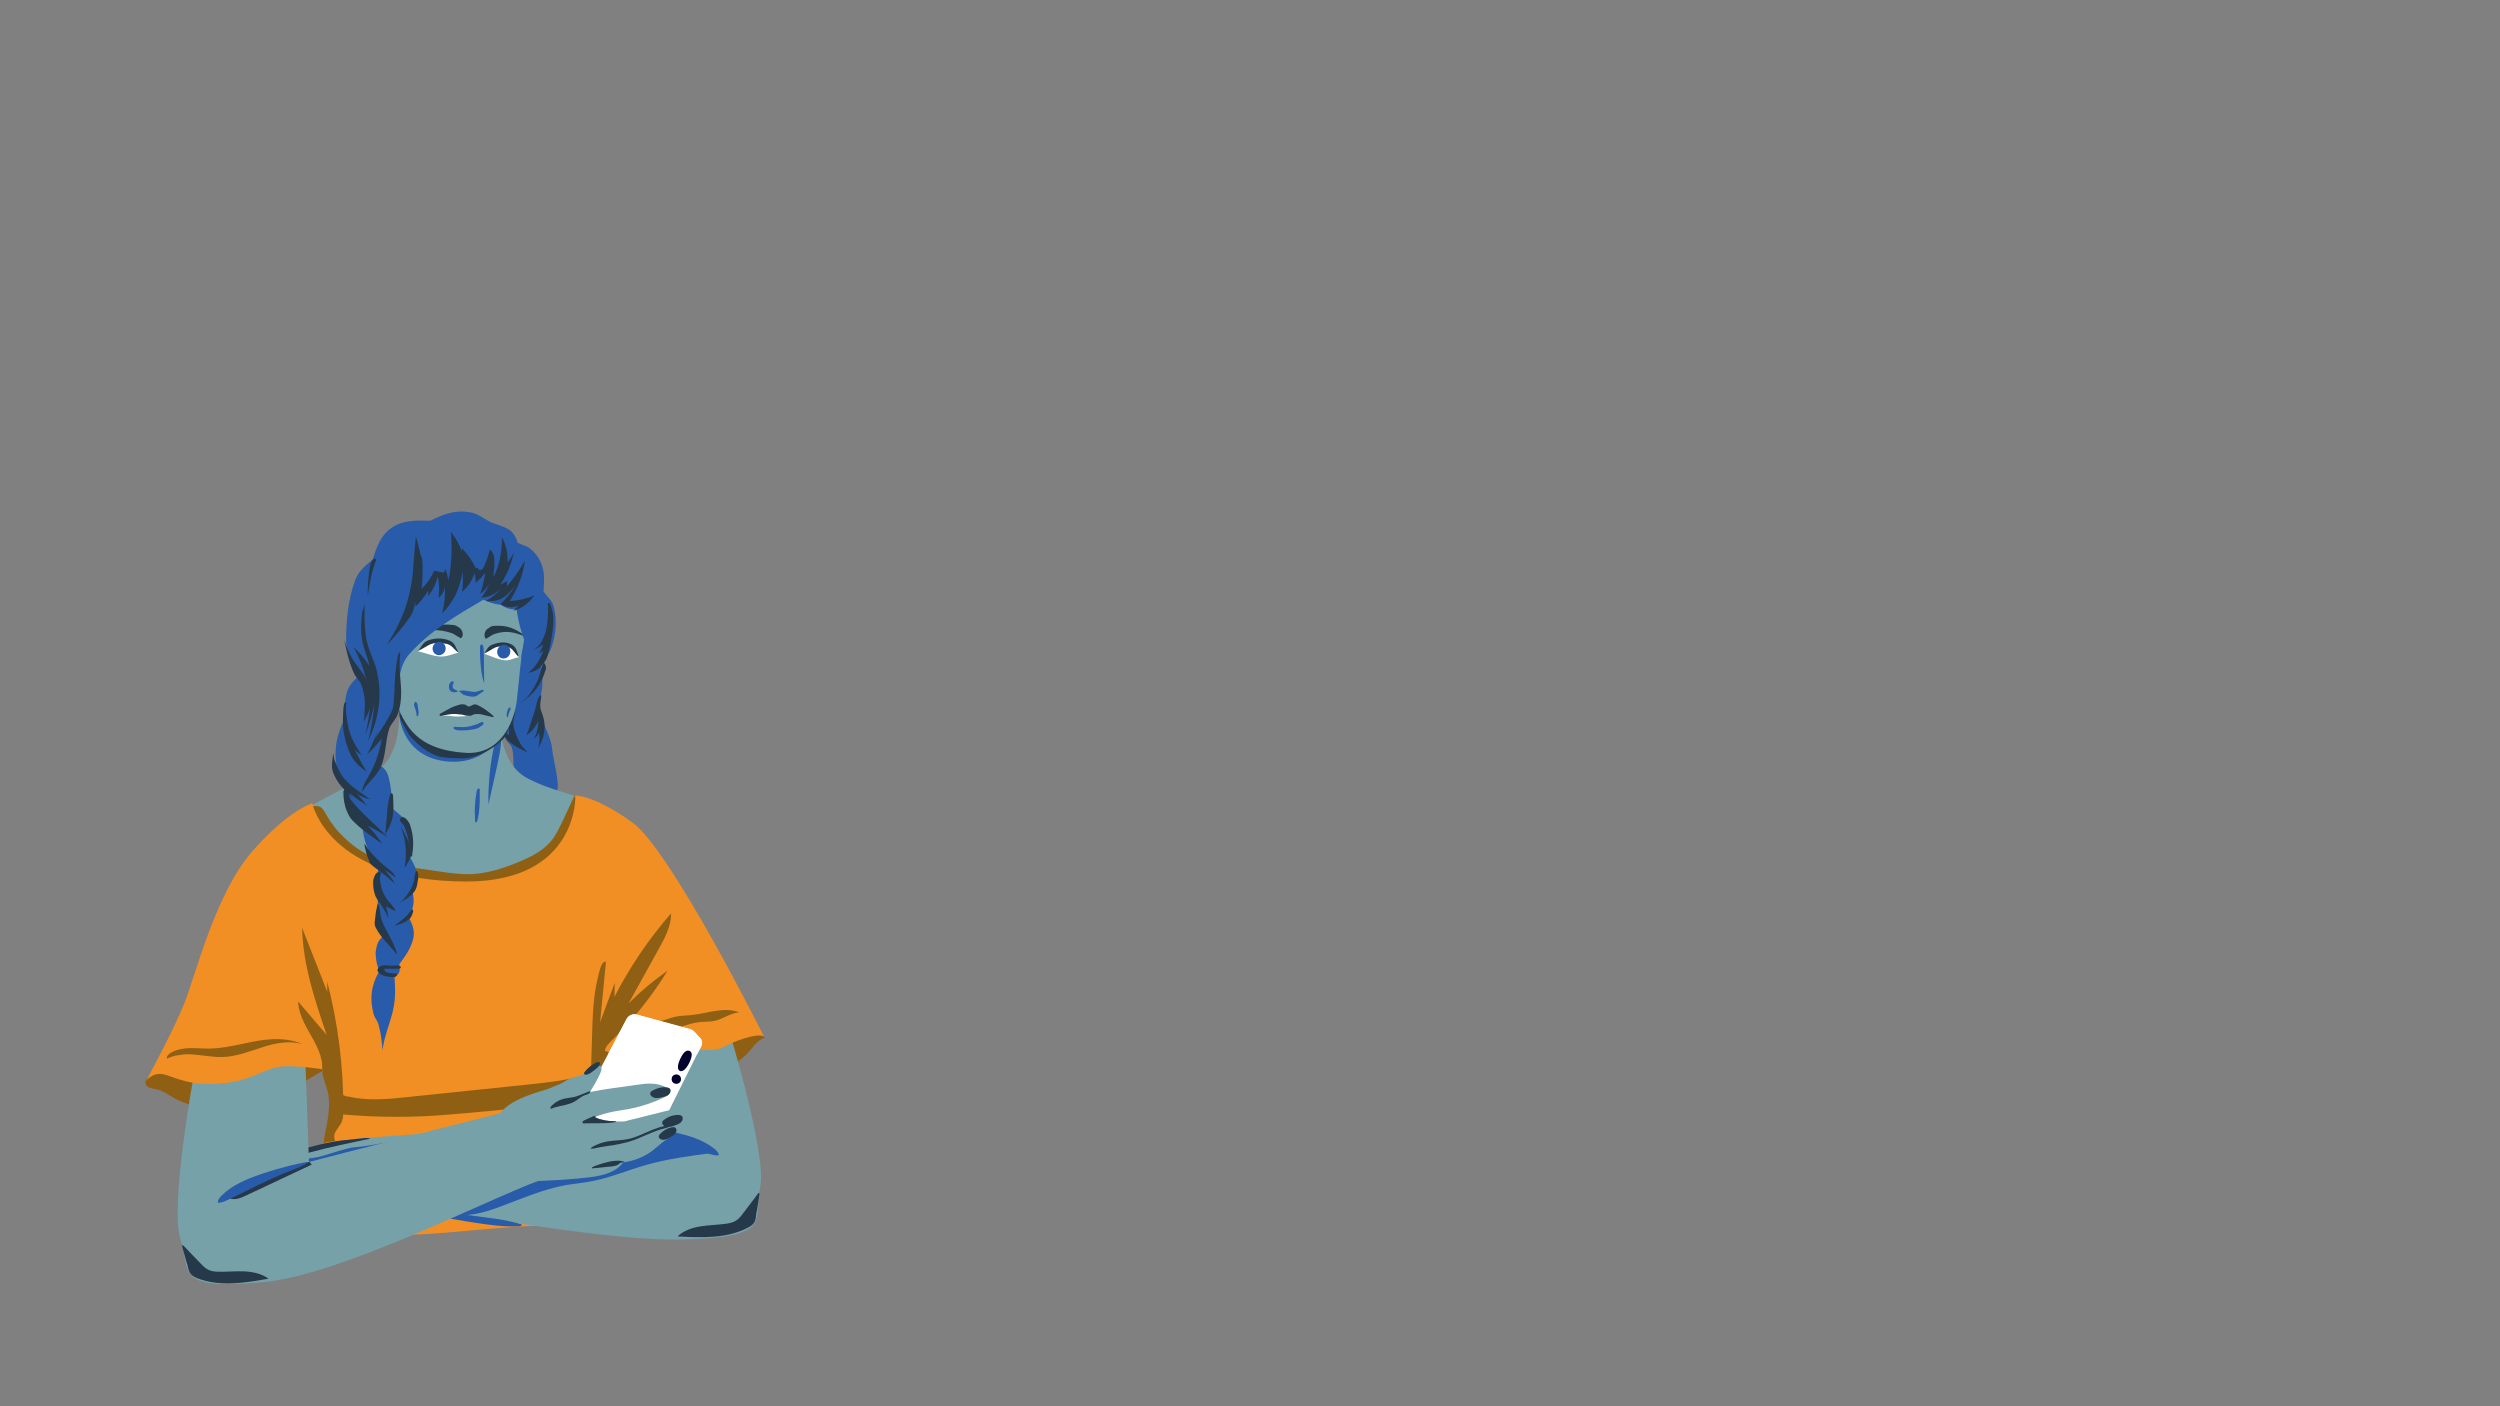 <ns0:svg xmlns:ns0="http://www.w3.org/2000/svg" version="1.1" id="Layer_4" x="0px" y="0px" viewBox="0 0 2562 1441" style="enable-background:new 0 0 2562 1441;" xml:space="preserve" width="2562.0" height="1441.0">
<ns0:rect x="0" y="0" width="2562" height="1441" fill="#808080" stroke="none"/>
<ns0:style type="text/css">
	.st0{fill:#8F6014;}
	.st1{fill:#285BAA;}
	.st2{fill:#76A1A9;}
	.st3{fill:#F18F24;}
	.st4{fill:#26394B;}
	.st5{fill:#FFFFFF;}
	.st6{fill:#00022E;}
</ns0:style>
<ns0:g>
	<ns0:path class="st0" d="M182.4,1127.4c14,7,30.4,7.7,45.9,5.5s30.5-6.8,45.8-10c6.5-1.4,13.1-2.5,19.4-4.8c6.1-2.2,11.6-5.5,17.2-8.9   c6.8-4.1,13.7-8.1,20.5-12.2c1.4-0.9,2.9-1.8,3.3-3.4c0.3-1.4-0.2-2.7-1-3.9c-5-9.4-14.7-15.7-24.9-18.7c-10.2-3-21-3.1-31.7-2.7   c-12.3,0.5-24.4,1.9-36.5,3.9c-12.2,2-24.2,4.9-36.1,8.4c-11.8,3.5-23.5,7.8-34.8,12.8c-5.1,2.2-11,4.3-15.4,7.9   c-2.7,2.2-6.4,6.4-4.6,10.2c2.2,4.4,9.9,4.1,14,5.7c5.3,2,10,5.2,14.9,8.1C179.9,1126.1,181.1,1126.8,182.4,1127.4z" />
	<ns0:path class="st0" d="M784.1,1063.2c-3,1.1-5.8,2.8-8.1,4.9c-3.2,2.9-5.7,6.6-8.5,9.8c-9.2,10.6-22.5,16.7-36.2,19.7   c-13.7,3-27.7,3-41.7,3c-9.6,0-19.2,0-28.9,0c-9.1,0-18.3,0-27-2.7c-8.6-2.7-16.9-8.3-20.4-16.6c-0.3-0.7-0.6-1.6-0.4-2.5   c0.3-1.4,1.7-2.2,2.9-2.9c35.5-18.9,75.1-35.4,114.9-29c9.5,1.5,18.7,4.4,27.9,7.1c4.6,1.4,9.3,2.8,13.9,4.3c2,0.6,4.5,1.1,6.3,2.1   C780.3,1061.3,782.2,1062.2,784.1,1063.2z" />
	<ns0:path class="st1" d="M521.4,761.7c1,1.1,2,2.1,2.7,3.4c0.6,1.3,0.9,2.8,1.2,4.2c1.7,7.8-0.6,20.8,4.5,27c2,2.5,4.9,3.8,7.9,5   c6.7,2.6,29.8,14.7,33.2,8.3c3-5.5-4.6-35-5-41.3c-1.1-15.4-12.5-28.8-12.8-44.2c-0.2-6.7,1.8-13.2,2.5-19.9   c0.9-9.3-0.6-18.5-2.2-27.6c-1.1-6.3-2.5-13.2-7.3-17.4c-3.3-2.9-10.7-19.8-14.9-19.9c-13.4-0.4-23,24.4-28.9,36.5   c-5.9,12.1-5.7,26.3-2,39.3c1.9,6.8,5,13.7,10,18.8c1,1,2.1,1.8,2.8,3c0.5,1.2,0.4,2.6,0.4,3.7c0.1,3.6,0.9,7.1,2.1,10.6   C516.6,755.1,518.7,758.6,521.4,761.7z" />
	<ns0:path class="st2" d="M408.8,730.9c0,0,3.7,46.2-27,61.6s-73.6,39-73.6,39l24.1,66.6l82.5,44.6h150.9l48.4-120.2   c0,0-52.8-12.9-74.8-25.6c-28.9-16.5-26.8-59.7-26.8-59.7L408.8,730.9z" />
	<ns0:path class="st0" d="M397.3,884.2c9.2,2.6,18.7,3.9,28.2,5.3c9.5,1.4,18.9,2.7,28.4,4.1c8.3,1.2,16.7,2.3,25.2,2.3   c18.5,0,36.5-5.9,53.6-13c11.7-4.9,23.5-10.9,31.7-20.6c5.2-6.2,8.7-13.7,12.2-21c4.1-8.7,8.1-17.4,12.2-26.1   c5.7,9.4,2.8,21.5-1.7,31.6c-12.8,29.2-37.8,53-67.7,64.3c-27,10.2-56.8,10.6-85.7,9c-13.2-0.7-26.7-1.8-39.2-6.1   c-9.9-3.4-19.1-8.9-27.8-14.7c-9.5-6.4-18.8-13.7-24-23.8c-3-5.8-4.5-12.2-7.8-17.7c-5.2-8.6-15.9-15.3-17.6-25.7   c-1.2-7.1,9.4-7.8,12.9-3.6c3.2,3.7,5.2,8.6,8,12.7c2.7,3.9,5.5,7.7,8.7,11.2c6.3,7,13.5,13.2,21.4,18.5   c7.9,5.2,16.5,9.4,25.5,12.3C394.9,883.5,396.1,883.9,397.3,884.2z" />
	<ns0:path class="st1" d="M456,780.1c37.1,4.7,54.4-19.8,58.9-32c-3-3.9-9.1-3.1-14-2c-6.1,1.4-12.2,2.3-18.2,2.9   c-6.2,0.5-12.4,0.7-18.7,0.4c-6.2-0.3-12.4-1.1-18.5-2.2c-6.1-1.3-25.6-21.7-31.3-23.9c-5.8-2.2-5.5,7.1-5.4,7.6   C409.1,732,410.8,774.3,456,780.1z" />
	<ns0:path class="st3" d="M330.2,1095.5c0,0,8.7,21.8,8,40.8c-0.7,19-25.2,109.2-22.2,120.2c2.9,11,70.1,8.7,106.4,8.7   s134.2-14.6,178.1-8c44,6.6,63.6,2.2,67.3,0.7c3.6-1.5-53-120-53-140.2s4.1-41.3,4.1-41.3L330.2,1095.5z" />
	<ns0:g>
		<ns0:path class="st2" d="M745.4,1050.3c0,0,40.6,131.4,33.7,166.1c-6.9,34.7,13.7,51.5-79.5,53.8s-279.6-38.7-301.3-33.8    c-21.5,4.9-32.1,19.5-93.7,22.2c0,0-59,18.9-62.1,9.7c-2.6-7.7,5.4-9.4,5.4-9.4s-37.8,9-41.3,1.4c-3.8-8.3,5.2-11.5,5.2-11.5    s-13.8,4.6-15.7-1.2c-2.9-8.7,15.4-15.3,15.4-15.3s1.2-13,24.9-25.2c23.7-12.3,28.1-15.5,28.1-15.5s-5.3-11.1,2-12.1    c3-0.3,12.2,3.7,26.6,2.7c0,0,46.7-14.8,93.8-17c0,0,176.4-13.9,252.1-11.7c0,0-7.1-84.9-9.6-115L745.4,1050.3z" />
		<ns0:path class="st4" d="M714.8,1173.3c3.9,1.4,8.4,3.4,9.7,7.4c-5.2,3.1-11.9,1.3-17.7-0.7c-23.5-7.8-46.9-15.7-70.3-23.5    c-0.3-0.1,1.6-2.6,1.8-2.8c0.9-0.5,1.5-0.2,2.3-0.1c2.8,0.5,5.4,1,8.2,1.5c5.4,1.1,10.8,2.2,16.2,3.4c10.8,2.6,21.4,5.4,32.1,8.7    C703.1,1169.2,709,1171.1,714.8,1173.3z" />
		<ns0:path class="st4" d="M439.4,1243c-14.4-2.6-40-4.6-45-3.4c-5.1,1.3-9.7,3.7-14.4,6c-15.3,7.4-31.6,12.3-48.3,14.7    c-10.3,1.5-21.1,1.9-30.9-1.8c13.8-2.7,27.4-5.4,41.2-8.1c9-1.8,18.1-3.6,26.2-7.7c5.8-2.9,11-6.9,17-9.4    c10.2-4.2,48.6,4.1,59.6,4.9L439.4,1243z" />
		<ns0:path class="st4" d="M286.9,1244.6c1.2-0.6,2.5-1.3,3.3-2.2c1-1,1.4-2.5,1-3.7c-3.1,0-5.7,2-8.1,3.8c-5.4,3.8-11.6,6.7-18.1,8.4    c-3.5,1-7.1,1.6-10.5,2.9c-1.6,0.6-3.2,1.4-4.6,2.5c-0.5,0.3-1.7,1.2-1.9,1.7c-0.2,0.5,0.5,0.5,1,0.4c1.9-0.1,3.9-0.9,5.9-1.4    c2.1-0.5,4.3-1.2,6.3-1.8c4.2-1.3,8.3-2.8,12.4-4.4c4.1-1.6,8.1-3.4,12.1-5.3C285.9,1245.1,286.4,1244.9,286.9,1244.6z" />
		<ns0:path class="st4" d="M212.5,1248.6c2.7-3.4,7.3-4.8,11.4-6.1c16.9-5.1,33.5-11.1,49.7-18c3.1-1.3,6.2-2.7,9.5-3.6    c1.2-0.3,2.3-0.5,3.5,0c0.7,0.3,1.5,1,0.7,1.7c-0.5,0.5-1.4,0.7-2,1.1c-0.7,0.3-1.5,0.6-2.2,1c-1.5,0.6-3,1.3-4.5,1.9    c-3,1.2-6,2.3-9.1,3.4c-6.1,2.1-12.3,3.9-18.5,5.8c-6.2,1.8-12.4,3.5-18.6,5.4c-6.1,1.9-12.2,4.1-18.1,6.6    C214.1,1248,212.8,1248.3,212.5,1248.6z" />
		<ns0:path class="st4" d="M281,1200.9c-0.5,0.9-1.4,1.4-2.2,1.9c-3.9,2.6-7.9,5-12.1,7c-5.1,2.5-10.7,4.3-16,6.1    c-13,4.5-25.8,9.9-38.2,16c0.4-2.2,2.6-3.6,4.5-4.8c18.7-10.8,40-16.2,58.7-27c1.3-0.7,2.9-2.1,4.4-2.1S281.5,1199.9,281,1200.9z" />
		<ns0:path class="st4" d="M272.9,1187.9c2.8-1,5.5-2,8.4-2.6c4.1-0.7,8.4-0.7,11.7-3.1c-6.9,0.6-13.7,2.2-20.5,3.8    c-1.6,0.4-3.2,0.7-4.6,1.7c-0.9,0.5-1.7,1.4-2.3,2.2c-0.6,1,0.6,0.9,1.2,0.5C268.8,1189.4,270.9,1188.6,272.9,1187.9z" />
		<ns0:path class="st4" d="M314.5,1182c-4.7,1.3-9.3,2.7-14.1,3.1c-2.7,0.2-6-0.2-7.1-2.7c1-1.2,2.5-1.6,3.9-1.9    c9.4-2.3,18.9-4.7,28.3-7c4.9-1.2,9.8-2.5,14.7-3.3c6.6-1.2,13.3-1.8,20.1-2.5c3-0.3,5.9-0.5,8.9-0.9c2.5-0.2,5.2-0.9,7.8-0.5    c0.3,0,1.8,0.1,1.9,0.5c0.1,0.4-1.9,0.6-2.2,0.7c-2.9,0.5-5.8,1.2-8.6,1.8c-5.8,1.2-11.5,2.5-17.3,3.7c-5.8,1.3-11.4,2.6-17.2,3.9    c-5.7,1.4-11.4,2.9-17.1,4.4C315.9,1181.6,315.1,1181.9,314.5,1182z" />
		<ns0:path class="st1" d="M459.1,1248c-7.1-1.1-14.5-2.1-20.9-5.4c-0.7-0.4-1.4-0.7-1.7-1.5c-0.4-1.1,0.3-2.5,1.4-3    c1.2-0.5,2.5-0.4,3.5-0.2c7.9,0.9,15.6,3,23.3,4.7c4.7,1,9.4,1.8,14.1,2.5c4.7,0.6,9.5,1.3,14.3,1.9s9.6,1.2,14.4,1.9    c4.8,0.7,9.5,1.5,14.2,2.6c2.3,0.4,4.6,1.1,7,1.6c1.2,0.3,2.2,0.6,3.4,1c0.5,0.2,2.5,0.3,2.5,1.1c0.1,0.6-1,1.2-1.4,1.4    c-1,0.3-2.3,0.2-3.4,0.2c-2.5,0-4.9,0.1-7.5,0c-5-0.1-9.9-0.4-14.9-1c-5-0.5-9.9-1.2-14.9-1.9c-5-0.7-9.9-1.6-14.9-2.3    c-4.9-0.9-9.9-1.7-14.8-2.5C461.6,1248.3,460.3,1248.2,459.1,1248z" />
		<ns0:path class="st1" d="M688.7,1159.9c15.4,3.2,31,7.5,43.3,17.3c2.2,1.7,4.5,3.9,4.7,6.7c-3.3,0.6-6.8-0.4-10-1.5    c-21.8-7.4-43.2-15.9-65.5-21.7c-4.4-1.2-8.7-2.1-13.1-3.6c-2.1-0.7-4.3-1.5-6.3-2.5c-0.5-0.2-1.1-0.5-1.6-0.7    c-0.3-0.2-0.9-0.3-0.4-0.6c0.3-0.2,1.1-0.1,1.5,0c0.6,0,1.2,0.1,1.8,0.1c4.9,0.3,9.8,0.7,14.7,1.4c4.9,0.5,9.7,1.3,14.6,2.1    c4.8,0.9,9.7,1.7,14.5,2.7C687.5,1159.6,688.1,1159.8,688.7,1159.9z" />
		<ns0:path class="st4" d="M207.2,1259.3c-1.7-0.6-3.5-2.1-3.6-4.1c-0.2-2.3,2.2-3.8,3.9-5c4.3-2.6,9.5-3.5,14.5-3.4    c0.7,0.1,1.4,0.1,2,0.4c1.3,0.5,1.9,1.9,1.9,3.2s-0.5,2.5-1.3,3.5c-2,2.7-5.4,3.8-8.6,4.6C213.3,1259.4,209.9,1260.3,207.2,1259.3    z" />
		<ns0:path class="st4" d="M241.9,1266.5c-1.4-0.5-2.9-1.7-3-3.3c-0.1-1.9,1.8-3.2,3.3-4.1c3.5-2.1,7.8-2.9,11.9-2.8    c0.5,0.1,1.2,0,1.7,0.3c1,0.4,1.6,1.6,1.6,2.6c0,1.1-0.4,2-1.1,2.9c-1.6,2.1-4.5,3.1-7.1,3.8    C247,1266.5,244.3,1267.4,241.9,1266.5z" />
		<ns0:path class="st4" d="M262.7,1180.9c-1.1-0.9-1.8-2-1.3-3c0.7-1.1,3.1-1.1,4.8-1c4.2,0.2,8.5,1.4,12.3,3.1c0.5,0.2,1.1,0.4,1.4,0.9    c0.7,0.6,0.7,1.5,0.3,2c-0.4,0.5-1.4,1-2.3,1.2c-2.5,0.5-5.5,0-8.2-0.6C267.3,1182.8,264.5,1182.1,262.7,1180.9z" />
		<ns0:path class="st4" d="M197,1246.2c-1.7-0.5-3.6-1.9-3.8-3.7c-0.3-2.3,2-4.1,3.6-5.2c4.2-2.9,9.3-4.2,14.3-4.3c0.7,0,1.4,0,2.1,0.2    c1.3,0.5,2,1.8,2.1,3c0.1,1.3-0.4,2.6-1.1,3.6c-1.8,2.8-5.2,4.2-8.3,5.1C203.1,1246,199.9,1247.1,197,1246.2z" />
		<ns0:path class="st4" d="M204.6,1235.7c-1.5-0.3-3.3-1.3-3.6-2.9c-0.5-1.9,1.3-3.6,2.6-4.8c3.2-2.9,7.5-4.5,11.8-5.1    c0.6,0,1.2-0.1,1.8,0c1.2,0.3,1.9,1.3,2.1,2.3c0.2,1.1-0.1,2.1-0.5,3.2c-1.3,2.6-4.1,4.1-6.6,5.2    C209.7,1234.8,207.1,1236.1,204.6,1235.7z" />
	</ns0:g>
	<ns0:path class="st1" d="M461,1243.6c17.3,4.6,35.5-1,52.4-7.3c21.9-8.2,43.5-17.7,66.6-21.8c8.1-1.4,16.4-2.1,24.5-3.6   c19.5-3.5,38-11.4,57.1-16.9c22.7-6.5,46.3-9.6,69.9-12.6c-10.7-8.4-25.7-7.8-38.3-12.9c-4.4-1.8-8.4-4.3-12.9-5.9   c-14.8-5.2-30.9,0.7-46.4,3.7c-14.6,2.9-29.5,3.1-44.1,6c-20.1,4.1-38.7,13.1-57.1,22.2c-13.4,6.6-27.5,13.8-35.2,26.6   c-3.5,5.8-5.9,12.8-11.6,16.1c-3.1,1.8-6.8,2.1-10.5,2.3c-4.2,0.3-8.4,0.4-12.6,0.3c-1.3,0-4.2-0.6-4.7,1   C457.5,1242.3,459.9,1243.4,461,1243.6z" />
	<ns0:path class="st4" d="M539.4,753.4c5.5-3.4,9.9-8.7,12.2-14.9c0.2,6.5-1.4,13-4.5,18.7c2.3-1.6,4.3-3.9,5.1-6.6   c1.2,5.4,0.9,11.1-1.1,16.3c7.1-9.8,9-23.4,4.8-34.8c-0.6-1.8-1.5-3.6-1.9-5.7c-0.9-4.2,0.2-8.3,0.6-12.4c0.4-3.8-2.5,0.2-3,1.6   c-1.6,3.7-2.1,8-3.3,11.8c-1.2,4.2-2.6,8.2-3.9,12.3C543,744.3,541.3,748.9,539.4,753.4z" />
	<ns0:path class="st1" d="M500.6,824.3c2.8-12.2,5.4-24.3,8.2-36.5c1.8-8.2,3.7-16.5,4.5-25c0.2-2.1,0.3-4.3,0.3-6.4   c0-1.3,0.3-3.2-0.2-4.5c-0.7-1.5-1.9,0.4-2.5,1.2c-3.3,5.1-4.5,11.2-5.7,17c-1.6,8.3-2.9,16.9-3.6,25.3c-0.7,8.5-1.2,17.1-1.1,25.6   C500.6,822.3,500.6,823.4,500.6,824.3z" />
	<ns0:path class="st1" d="M630.5,1181.9c-11.9-1.6,29.7-30.9,17.6-31c-64.2-0.7-170.9,12.3-236,17.7c-14.2,1.2-32.7,6-48,7   c-10.7,0.7-32.2,9.8-42.8,10.9c-16.9,1.6-31.3,12.5-44.7,22.9c3.1-0.2,6.1-0.4,9.2-0.7c120.8-9.4,244.6-18.6,365.8-17.6   c3,0,6,0,8.9-0.6c0.9-0.2,2.1-0.5,1.9-1.7c-0.2-1.2-2-1.1-3-1.2c-6.2-1.2-12.4-2.7-18.6-3.9C637.4,1183.1,634,1182.5,630.5,1181.9z   " />
	<ns0:path class="st1" d="M487.1,842.7c1.1,0.5,1.9-0.9,2.2-2c2.3-9.3,2.5-19,2.3-28.5c0-1.1,0.6-4.6-1.1-4.2c-1.7,0.4-2,2.8-2.2,4.1   c-0.9,4.8-1.4,9.6-1.6,14.5c-0.1,2.8-0.2,5.4-0.1,8.2c0,1.3,0.1,2.7,0.2,3.9C486.9,839.2,486.8,842.5,487.1,842.7z" />
	<ns0:g>
		<ns0:path class="st2" d="M511.9,1141.1c-108.8,27.6-144.1,36.3-195.3,49.7c0,0-2.9-85.2-4.1-115.3l-113.7,25.4    c0,0-25,135.3-13.9,168.9c11,33.6-7.6,52.7,85.2,44.1c92.7-8.7,278.9-111.2,300.8-108.8C571,1205,572.2,1140.5,511.9,1141.1z" />
		<ns0:path class="st4" d="M192.6,1298.9c0.6,2.2,1.3,4.6,2.7,6.5c1.7,2.2,4.5,3.5,7.1,4.6c22.9,8.9,48.5,4.7,72.8,0.4    c-7-5.2-15.9-7-24.6-7.5c-8.7-0.4-17.4,0.5-26.1,0.4c-3.6-0.1-7.3-0.3-10.6-1.8c-3.3-1.5-5.9-4.2-8.3-6.7    c-4.7-4.9-9.4-9.8-14.1-14.6c-1.2-1.2-2.2-2.7-3.6-3.7c-1.8-1.4-1.2,1.1-0.9,2.1c0.9,3.2,1.8,6.5,2.7,9.7c0.5,1.8,1,3.6,1.5,5.4    C191.6,1295.2,192.6,1297.3,192.6,1298.9z" />
		<ns0:path class="st4" d="M243.5,1219.5c-3.7,1.9-7.9,4.4-8.7,8.4c5.5,2.5,12.1-0.2,17.5-2.8c22.4-10.6,44.7-21.1,67.1-31.6    c0.3-0.1-1.8-2.3-2.1-2.5c-0.9-0.4-1.5-0.1-2.3,0.2c-2.7,0.9-5.3,1.6-7.9,2.5c-5.2,1.7-10.5,3.5-15.7,5.3    c-10.5,3.7-20.7,7.9-30.8,12.4C254.7,1214,249.1,1216.7,243.5,1219.5z" />
		<ns0:path class="st1" d="M268,1203.1c-14.8,5-29.9,11.1-41,22.2c-2,2-3.9,4.5-3.8,7.3c3.4,0.2,6.7-1.3,9.8-2.7    c20.7-9.9,41.1-20.9,62.4-29.2c4.2-1.6,8.4-3.2,12.6-5.1c2-1,4.1-2,6-3.2c0.5-0.3,1-0.6,1.5-1c0.3-0.2,0.9-0.4,0.3-0.6    c-0.4-0.2-1.1,0.1-1.5,0.1c-0.6,0.1-1.2,0.2-1.8,0.3c-4.8,0.9-9.7,1.9-14.5,3.1c-4.8,1.2-9.5,2.5-14.3,3.8    c-4.7,1.4-9.4,2.9-14.1,4.4C269.1,1202.7,268.5,1202.9,268,1203.1z" />
	</ns0:g>
	<ns0:path class="st3" d="M320,823.2c0,0-24.2,6.8-61.4,49.2c-37.2,42.4-57.8,125.1-68.8,153.6s-40.2,81.9-40.2,81.9s6.6-9.5,18.2-6.9   c11.7,2.6,27.5,13.7,65.8,8.5c26.3-3.5,39.5-15.7,56.2-16.6c16.7-1,40.2,2.8,40.2,2.8s8.7,21.8,8,40.8   c-0.7,19,276.4,1.6,276.4-18.6c0-20.2,4.1-41.3,4.1-41.3s39.8,13,60.3,4.3c20.5-8.7,50.5-1.4,62.2-7.7   c11.7-6.3,32.9-14.3,41.7-11.4c0,0-95-190.3-134.5-218.8s-58.5-27.7-58.5-27.7s3.3,88.1-112,88.1C336,903.1,320,823.2,320,823.2z" />
	<ns0:path class="st0" d="M619.2,1081.1c0.3-2.7,0.7-5.4,1.9-7.9c1.3-2.3,3.2-4.3,5.1-6.2c22.3-21.5,41.8-45.9,58-72.3   c-14.3,10-27.6,21.2-40,33.5c10.2-18.5,20.5-36.9,30.7-55.4c6.4-11.5,13-23.7,12.9-36.9c-22.7,26-42.2,54.8-58.1,85.6   c0.1-4.8,0.2-9.5,0.3-14.3c-5,13.4-10,26.9-15,40.3c2-20.7,3.9-41.4,6-62.1c-3.3,0.2-4.9,3.9-5.9,7.1c-2.5,8.9-4.4,17.8-5.7,26.9   c-1.8,13.3-2.2,26.8-2.6,40.1c-0.5,17-1,33.9-1.5,50.9c-0.1,4.7-4.6,10.3-4.3,15c4.3-1.4,12.4-5.3,13.3-9.8   c1.5-6.9,1.9-14.2,2.9-21.1C618,1090.1,618.5,1085.6,619.2,1081.1z" />
	<ns0:path class="st0" d="M305.5,1026.3c9.8,11.4,19.5,22.9,29.3,34.3c-12.2-35.7-24.4-72.1-25.2-109.8c8.6,21.9,17.2,43.7,25.8,65.6   c0-3.5-0.1-7-0.1-10.6c11.2,43.4,16.9,88.2,16.5,133c0,3.4-0.1,6.9-1.3,10.2c-1.6,4.3-5,7.5-7,11.5c-2.1,4.4-0.1,8.9-0.1,8.9   s-6.9,0.7-11.6,2.1c0-10.3,6.8-26,5.1-46.3c-0.6-8.2-4.2-15.3-6-23.1c-1.3-5.1-0.2-10.3-1.3-15.5c-2.8-13.9-11.8-25.8-17.9-38.4   C308.5,1041.6,305.8,1034.2,305.5,1026.3z" />
	<ns0:path class="st0" d="M357.3,1123.8c19.8,4.6,40.6,2.6,60.9,0.4c40.1-4.2,80.3-8.3,120.4-12.5c23.8-2.5,47.8-5,70.3-12.9   c1.1,9.3,1.4,20.3-6.2,25.8c-3.4,2.5-7.7,3.2-11.9,3.8c-37.4,5.5-75.2,8.9-112.9,12.3c-11.1,1-22.3,1.9-33.4,2.7   c-35,2.1-70.2,1.3-105.1-2.5c-1.4-7.4-1.8-16.4,0.5-23.7C346.5,1116.8,350.7,1123.8,357.3,1123.8z" />
	<ns0:path class="st0" d="M197.4,1080.6c10.6,0.7,21.1,3.1,31.7,2.6c13.9-0.6,27-6,40.2-10.1c13.2-4.2,27.6-7.1,40.9-2.9   c-14.8-6.9-32-6.1-48.1-3.2s-32,7.5-48.4,7.6c-8.2,0-16.4-1.1-24.5-0.1c-5.5,0.6-14,2.7-17.6,7.5c-0.3,0.5-1.3,2-0.4,2.6   c0.5,0.3,3.4-1.3,4.1-1.5c3.3-1.2,6.8-1.8,10.2-2.1C189.2,1080.3,193.3,1080.3,197.4,1080.6z" />
	<ns0:path class="st0" d="M648,1051.7c9.2,1.9,18.1,5.2,27.4,5.1c14.6,0,28.1-8.1,42.6-9.5c4.8-0.4,9.6-0.1,14.3-1.1   c8.7-1.8,16.3-8.2,25.2-8.7c-15.5-6.2-32.6,1.1-49.3,2.8c-5.5,0.5-11.1,0.5-16.5,1.7c-5.1,1.2-10,3.4-15.3,4.4   c-9.3,1.8-18.7-0.6-28.1-1.5c-6.3-0.5-13-0.1-18.8,2.6c-0.9,0.4-4.5,3-2.6,4.2c0.6,0.4,3.5-0.7,4.4-0.9c1.7-0.2,3.4-0.3,5.1-0.4   C640.4,1050.4,644.2,1050.8,648,1051.7z" />
	<ns0:g>
		<ns0:path class="st4" d="M542,771.4c-7.7-2.8-14.3-6.5-20.7-11.7c-2.7-2.2-4.3-5-4.9-8.4c1.8,0.5,3.5,1.1,5.2,1.8    c-0.2-3.9-0.3-7.7-0.1-11.6c0.1-1.9,0.6-3.7,1.2-5.8c0.3-1.3,1.3-10,4.1-7.8c2.1,1.7-0.6,8.3-0.7,10.6c-0.2,2.2-0.2,3.9,0.2,5.8    c1.6,7,3.9,13,7.8,19.2c1.1,1.7,2.6,2.9,4.1,4.7C538.9,769.2,540.6,770.9,542,771.4z" />
		<ns0:path class="st4" d="M421.1,755.3c7.3,8,15.3,14.8,25.4,18.8c6.7,2.6,13.4,2.6,20.4,2.9c5.5,0.3,10.9,0.6,16.2-0.9    c12.5-3.3,22.5-9.2,31.9-18.1c4.3-4.1,5.4-9.5,6.8-14.9c-3.7,1.1-5.8,3.9-8.9,6.1c-12.6,8.4-25.2,13.8-40.4,15.3    c-9.7,1-18.9-0.6-27.9-4.2c-5.2-2-8.7-6.7-13.2-10c-0.7-0.5-1.6-1.4-2.1-1.9c-0.9-0.9-1.7-1.6-2.5-2.3c-1.6-1.6-3.1-3.2-4.6-4.8    c-1.5-1.5-3.1-3.3-4.6-4.7s-2.9-2.7-4.5-3.6c-1.6-1-4.2-2-3.5,1c0.7,3.6,2.8,6.9,4.8,10.5C416.3,747.7,418.2,752.1,421.1,755.3z" />
		<ns0:path class="st2" d="M408.1,724.7c11.9,33.4,35.6,44.7,69.4,46.8c33.8,2.1,49.3-29.1,52.2-54.3c2.9-25.3,3.3-37.4,6.9-58.5    c3.6-21,4.8-38,5.7-58.8c-19.1-8.7-34.8-21.8-55.4-28.2c-20.6-6.3-45.2-13.9-64.4-0.1c-19.2,13.8-25.4,37.6-42,53.6    C392.6,658.1,396.2,691.3,408.1,724.7z" />
		<ns0:path class="st5" d="M428.4,667.4c7.4,1.7,15.5,5.1,22.7,5.4c7.3,0.3,12.2-2.7,18.9-3.8c-4.2-4.1-5.9-8.6-11.6-11.1    s-14.9-1.4-20.4,0.7C432.5,660.7,431.9,663.8,428.4,667.4z" />
		<ns0:path class="st4" d="M428.3,667.2c3.5-4.1,4.5-8.4,9.9-10.7c7-2.8,15.4-3,22.5,0c5.5,2.2,6.6,7.4,9.1,12.3c-4.7-3-6.3-7.7-12.1-9    C440.4,657.3,441.8,660.6,428.3,667.2z" />
		<ns0:path class="st5" d="M496.1,669.9c6.4,2.2,14.2,6,20.5,6.7c6.3,0.7,9.5-2.3,15.3-3.1c-3.1-3.9-3.8-8.1-8.7-10.8    c-4.9-2.7-13-2.2-17.9-0.4C500.2,664,499.5,666.9,496.1,669.9z" />
		<ns0:path class="st4" d="M495.9,669.8c3.1-3.5,3.6-7.1,8.5-9.1c6.2-2.5,13.4-3.5,19.8-0.3c5,2.5,5.9,7.9,7.4,12.8    c-4.3-3.4-5.7-8.9-11.4-10.2C505.9,660.9,507.1,665.1,495.9,669.8z" />
		<ns0:path class="st5" d="M453.8,733.2c4.6,0,9.6,1,14.2,1.1c4.6,0.1,8.9-0.6,13.5-0.7c-0.9-1.1,2.7-3,0-4.1c-2.8-1.1-9.3-3.4-13.7-2.8    S458,731.2,453.8,733.2z" />
		<ns0:path class="st4" d="M496.9,648.5c-0.6,2.2-0.5,4.1,0.6,5.8c0.6,0.9,1,0,1.4-0.2c2.7-1.3,4.8-3.3,7.6-4.3c5.3-1.8,10.7-2.7,16.2-2    c5.7,0.6,10.7,2.9,16.1,4.5c-10.6-8.6-20.2-12.1-33.7-10.8c-2,0.2-3.3,1.6-5,2.6C498.4,644.9,497.3,646.9,496.9,648.5z" />
		<ns0:path class="st4" d="M474,648.1c0.6,2.3,0.3,4.1-1.3,5.7c-0.6,0.6-1.1-0.2-1.6-0.4c-3-1.4-5.4-3.6-8.5-4.7    c-6.3-2-12.6-3.2-19.2-2.9c-6.6,0.3-12.8,2.1-19.3,3.2c13.4-7.5,25.5-10.2,40.8-8.5c2.2,0.2,4.1,1.7,5.9,2.8    C472.4,644.3,473.5,646.4,474,648.1z" />
		<ns0:path class="st1" d="M496.2,700.2c-0.1-10.6-0.2-21.1-0.4-31.7c0-1.7-0.2-3.4-0.4-5.2c-0.1-1.1-0.5-2.9-1.9-2.8s-1.5,1.6-1.6,2.7    c-0.1,1.8,0,3.7,0,5.4c0.1,3.5,0.2,7.1,0.5,10.6c0.3,3.4,0.5,6.7,1.1,10.1c0.5,3.4,1.4,6.5,2.2,9.7    C495.7,699.3,496.2,699.7,496.2,700.2z" />
		<ns0:path class="st1" d="M367.9,692c-4.1,4.7-8.9,8.5-11.3,14.5c-2.5,6-2.8,11.7-3.3,18.2c-0.3,3.6-0.1,8.3-0.3,12.2    c-9.2,18.7-11.4,35.3-6.8,55.5c1.3,5.7,4.5,9.7,6.2,14.8c1.4,4.2,2.2,7.9,3.7,11.8c3.8,9.9,8.9,18.8,15.3,27.3    c0.9,14.5,5.9,26.7,13.5,38.8c1.1,1.6,2.2,3,2.6,4.7c0.3,1.6-0.3,2.7-0.4,4.1c-1.4,9.5-1.1,17.9,1.6,27.2c-1,2.5-1.5,5-1.7,7.7    c-0.1,2.1-0.2,4.3-0.2,6.4c0,2.5-0.1,4.7,0.4,7c0.4,1.9,1.5,3.6,2.2,5.4c1.5,3.4,3.6,6.5,3.2,10.2c-0.3,2.6-2.8,4.1-4.1,6.1    c-1.5,2.5-2.3,4.8-2.8,7.6c-0.4,2.3-0.9,4.5-0.7,6.9c0.3,5.9,1.6,11.4,3.6,17c-8.3,14.8-9.9,27-5.8,43.7c0.9,3.4,3.8,6.7,4.9,10.2    c2.7,8.9,3.6,17.8,4.3,27c1.4-12.5,6.7-25.3,9.8-36.9c3.6-13.3,3.5-24.4,2.5-37.8c2.2-1.5,4.5-3.5,5.1-6.2    c0.6-2.7-0.1-4.8-0.1-7.4c6.1-8.2,11.8-16,14.2-26.1c1.9-8.4-1-15-4.9-22.4c5.1-8.2,6.5-15.3,4.3-24.6c0,0-0.3,0.6-0.2,0.3    c1.6-5,3.4-9.6,4.3-14.9c1-5.8-0.9-10.7-3.5-15.8c-1.3-2.5-2.8-4.9-4.1-7.5c1.4-10.6,3.7-19.8-0.4-30.2    c-3.4-8.4-11.6-13.7-18.3-19.4c0-1.7,0.5-2.9,0.6-4.7c0.1-6.7-0.3-13.4-1.7-20.3c-0.7-3.6-1.4-7.4-3.2-10.9s-5.2-6.3-8.7-8.4    c4.1-10.7,5.5-20.3,4.3-31.6c4.9-7.4,10.1-13.9,13.3-22.3c1.8-4.9,1.6-10.6,2.5-15.9c0.9-5.3,0.5-11,1.2-16.5    c1.2-9.7,3.9-19.2,10.6-26.6c21.2-23.9,48.5-39.6,75.7-55.6c5.9,2.9,11.6,4.5,18.1,5.3c5.1,3.5,9.8,4.8,16,4.7    c1.6,11.6,4.4,22.5,8.7,33.4c-1.5,5.5-4.2,10.8-3.5,16.6s3.8,9.6,9.6,10.7c2.9,0.5,5.5-0.6,7.6-2.7c6-6,11.1-12.1,13.8-20.3    c4.4-14,5.4-26.9,1.7-41.2c-1.6-6-6.9-10-10.3-14.8c0.4-8.3,1.4-16.7-1-24.9c-2.3-8.1-6.5-14.2-13-19.4c-3.6-2.9-8.5-3.5-12.6-5.8    c-1.5-5.9-4.6-11-9.7-14s-10.5-4.2-15.8-6.3c-7.7-3-13.5-8.9-21.8-10.6c-15.7-3.3-28.1,1.2-41.9,8.3c-14-0.2-27.3-1-39.4,7    s-15.5,19.8-19.9,32.7c-7.5,6.4-14.5,11.9-18,21.5c-7.6,21-9.3,42.4-9.2,64.6C357.1,671.6,361,682,367.9,692z" />
		<ns0:path class="st1" d="M460.1,704.2c0.1,1.5,0.2,2.2,1.1,3.4c0.9,1.1,2.2,1.6,3.6,1.8s2.8-0.3,4.2-0.5c0-0.7-0.2-1-0.9-1.3    c-0.6-0.3-1.3-0.6-1.9-1c-0.6-0.3-1.4-0.6-1.8-1.3c-0.6-1.1-0.6-2.2-0.4-3.4c0.1-0.7,0.6-1.4,0.9-2c0.1-0.3,0.2-0.6,0.1-0.9    c-0.3-0.6-1.1-0.9-1.7-0.7c-1.1,0.1-1.6,0.7-2,1.5C460.3,701.1,460,702.7,460.1,704.2z" />
		<ns0:path class="st1" d="M488.4,708.8c1.7-0.4,3.7-1.2,5.4-1.8c0.7-0.2,1.6-0.2,1.8,0.4c0.2,0.6-0.3,1.1-0.7,1.4c-1.5,1.1-3,2-4.5,3.1    c-0.9,0.5-1.7,1.3-2.7,1.6c-1.5,0.5-3.1,0.6-4.7,0.4c-2.8-0.3-5.4-1-8-1.9c-0.5-0.2-1.1-0.5-1.5-1s-0.6-1-1.2-1.3    s-1.3-0.3-1.6-0.9s-0.1-0.7,0.4-0.9c1.3-0.2,2.7-0.3,3.9-0.3c2.9,0.2,5.5,0.9,8.5,1.2C485.2,709.1,486.7,709.2,488.4,708.8z" />
		<ns0:g>
			<ns0:path class="st4" d="M472.8,732.2c2.9,0.7,5.7,1.7,8.7,1.4c1.8-0.1,3.2-1.4,5-1.7c2.1-0.3,4.2-0.3,6.3,0.1c4.4,1,8.7,2.1,13,3.1     c0.1-0.6,0-1.2-0.4-1.6c-5.1-4.4-10.3-8.4-16.5-11.2c-1-0.4-2-0.6-3-0.4c-2,0.5-3.6,2.1-5.8,2.1c-1.2,0-1.9-1.3-2.9-1.7     c-2-0.7-4.2-0.7-6.1-0.2c-3.1,0.9-5.9,1.8-8.7,3.1c-2.9,1.4-5.5,3.1-8.4,4.6c-0.6,0.3-1.5,0.9-2.1,1.2c-0.6,0.3-1.2,0.5-1.4,1.2     s-0.1,0.9,0.4,1.3c0.5,0.3,1.4,0,2-0.1c3.2-0.5,6.5-1.3,9.7-1.6c3.2-0.3,6,0.1,9.1,0.4C472.2,732.1,472.4,732.1,472.8,732.2z" />
		</ns0:g>
		<ns0:path class="st1" d="M466.1,747.5c0.9,0.4,1.7,0.7,2.7,0.9c6.4,0.4,12.5,0.1,18.8-1.5c2.7-0.6,4.8-2.2,6.9-3.8    c0.5-0.4,0.9-1.1,1-1.7c0.1-0.6-0.3-1.2-0.9-1.5c-0.5-0.2-0.6-0.1-1.1,0.1c-1.6,0.5-3,1.5-4.6,2.1c-3.5,1.3-7,2.3-10.8,2.8    s-7.6,0.1-11.4,0c-0.6,0-1.8-0.3-1.9,0.6C464.6,746.5,465.2,747.1,466.1,747.5z" />
		<ns0:path class="st1" d="M519.7,729.1c0.4-1.5,1-2.9,2.1-3.9c0.3-0.2,0.6-0.4,1.1-0.1s0.6,1,0.4,1.5c-0.6,1.7-1.6,3.4-2.1,5.2    c-0.2,0.6-0.3,1.4-0.4,2c-0.1,0.6-0.2,1.1-0.9,1.1c-0.6,0.1-0.6-0.3-0.6-1c0-0.6-0.1-1.6,0-2.3    C519.4,730.7,519.5,729.9,519.7,729.1z" />
		<ns0:path class="st1" d="M427.9,722.1c-0.2-1.1-0.6-2-1.5-2.7c-0.3-0.2-0.5-0.2-0.9-0.1c-0.3,0.1-0.6,0.4-0.7,0.9    c-0.3,1-0.6,1.9-0.4,3c0.1,0.7,0.5,1.3,0.7,1.9c0.6,1.7,1.2,3.3,1.5,5.1c0.1,0.9,0.1,1.7,0.3,2.6c0.1,0.4,0.1,1.2,0.7,1.3    s1.1-1.1,1.2-1.6c0.2-1.4,0.3-2.7,0.1-3.9C428.6,726.3,428.3,724.2,427.9,722.1z" />
		<ns0:path class="st4" d="M396.4,661.3c8.3-9.5,16.7-18.8,23.9-29.2c3.2-4.8,4.6-9.8,5.1-15.5c0.2,1.7,0.4,3.4,0.5,5    c5-5,9.3-10.3,13.1-16.3c-0.1,1.9-0.2,3.8-0.3,5.8c4.9-6.2,8-12.7,9.9-20.3c1.6,7.5,1.9,14.4,0.7,22c3.8-3.1,5.7-6.3,6.6-11.1    c0.4,9.4-0.5,18-2.9,27.1c12.3-12.7,18.2-25.3,21-42.8c0.6,6.9,0.5,13.5-0.5,20.4c6.5-5.3,10.2-11.2,12.9-19.2    c0.5,3.3,1,6.6,1.2,9.9c3.6-3.1,6.9-6.4,9.8-10.1c-1.3,7.5-3,14.6-5.3,21.8c3.8-3,6.8-6.3,9.3-10.5c-2,5.2-4.7,9.8-8.2,14.2    c8.2-0.7,14-3.4,19.9-9.1c-4.4,5.2-9.2,9.1-15,12.5c6.2,0.4,11.8,0.1,17.2-3.2c5.4-3.4,9.1-8.4,13.4-12.9    c-4.8,6.8-9.9,13.4-15.7,19.5c6.6,3.5,11.6,3.8,18.6,1.2c-1.8,1.8-3.6,3.7-5.5,5.5c9.6-2.8,15.6-8,21.7-15.8    c-8.3,3.4-16.3,5.2-25.3,5.8c8.1-13.2,13.3-26.1,15.5-41.6c-5.4,9.4-11.4,18.2-18.5,26.5c0-1.8,0-3.6,0-5.4    c-2.2,1.3-4.5,2.6-6.7,3.8c6.8-10.6,11.4-21,13.7-33.4c-1.7,3.7-3.8,7.1-6.3,10.5c0.3-9.5-1.3-17.4-5.8-25.8    c0,14.9-2.1,27.7-8.9,41.2c0.7-6.6,1.5-12.9,1.1-19.6c-0.2-3.7-1.8-6.7-4.6-9.2c-1.7,6.5-3.6,12.8-6.7,18.9    c-1,1.9-2.6,2.7-4.5,1.9c-0.7-0.3-0.9-1.4-1.6-1.8c-0.7-0.4-1.3-0.2-1.4,0.6c-3.7-7.8-8.3-14.4-14.3-20.7    c-0.1,1.1-0.1,2.1-0.1,3.2c-2.9-7.4-6.4-13.9-11.3-20.1c1.2,17.1,1.1,33.2-2.7,49.9c-0.5-4.2-1.5-8.1-3-12.1    c-0.3,1.5-0.9,2.8-1.7,4.1c-3.2-0.6-6.5-1.4-9.7-2.1c-3.2,7.3-7.3,13.2-13,18.7c1.5-11.7,1.4-23.3,0.3-35    c-0.1,1.3-0.1,2.7-0.1,3.9c-1.3-4.1-2.2-8.1-3.2-12.3c-0.4-2-1-3.9-1.5-6c-0.3-1.2-0.7-2.7-1.4-3.7c-0.3,1.8-0.2,3.4-0.4,5.2    c-0.1,1.8-0.4,3.8-0.6,5.7c-0.4,3.8-0.6,7.9-1,11.6c-0.6,7.7-0.9,15.3-2.1,22.8c-1.3,7.5-2.7,14.7-4.9,22    c-2.2,7.3-5.1,14.2-8.3,21.1c-3.2,6.9-7.4,13.5-11.1,20.2C397.4,659.8,396.9,660.6,396.4,661.3z" />
		<ns0:path class="st4" d="M376.8,611.7c0-10.5,0.5-20.2,2.3-30.6c0.4-2.7,1.3-6.1,3.7-8.1c0.6-0.4,1.8-1,2.5,0.1    c0.6,1.1-0.5,2.6-0.9,3.5c-2.6,7.4-4.2,14.6-5.5,22.2C378,603.1,377.4,607.4,376.8,611.7z" />
		<ns0:path class="st4" d="M378.5,665.8c2,6.7,5.4,12.8,7.1,19.7c6.6,25.9,3.1,49.8-8.3,73.8c3.2-12.8,5.3-25.6,6.4-38.7    c-2,11.1-5.1,21.7-9.2,32.2c2-9,3.5-18,4.7-27.1c-1.7,4.8-3.8,9.4-6.5,13.9c0.2-3,0.9-5.9,1.7-8.7c-0.4,1-0.9,2-1.3,3    c1.5-11.5,1.2-21.8-3-32.6c-1.6-4.2-5.3-6.8-7.1-10.8c-5.1-11.1-7.9-22.6-10.2-34.6c2.8,8.4,6,16.3,11.2,23.6    c3.9,5.5,8.5,10.5,11.3,16.7c-2.9-11.7-7.1-22.5-13-33.1c6.3,5.9,11.7,12.3,16.4,19.5c-1.4-7.3-4.6-14.1-6.4-21.2    c-2.9-11.2-2.6-22-1.2-33.4c0.2-1.6,0.9-3,1.3-4.5c0.4-1.5,1.1-2.6,1.4-3.9c-0.5,12.3-0.3,24,1.7,36.2    C376.3,659.2,377.4,662.4,378.5,665.8z" />
		<ns0:path class="st4" d="M370.7,773.7c-5.2-2.7-8-5.8-9.9-11.3c4.4,9.8,9.3,19.1,14.9,28.3c-7.4-5-13.2-10.3-17-18.6    c-3.2-7-5.2-14.3-6.5-22.1c-1.3-7.8-0.7-15.7-0.3-23.6c0.1-1.8,0.4-3.7,1-5.5c0.2-0.7,1-2.1,1.8-1c0.4,0.6-0.1,1.8-0.1,2.7    s0,1.9,0,2.9c0,1.8-0.1,3.8,0.1,5.7c1,7.3,1.9,14.4,4.4,21.3c2.3,6.9,6.2,12.9,10,19.2C369.4,772.3,370.2,772.9,370.7,773.7z" />
		<ns0:path class="st4" d="M341.4,791.7c4.2,11.2,11.9,18.3,20.5,26.3c-2.9-3.5-5.1-7.3-6.9-11.5c0.2,2.3,1,4.3,2.8,5.9    c5.9,5.1,12.3,9.3,18.7,13.5c-3.4-4.2-6.9-8.3-10.5-12.5c4.1,3.1,8.2,4.7,13.2,5.5c-9-6.2-18.1-11.8-25.6-20.1    c-5.3-5.9-8.1-12.9-10.9-20.3c-0.7-2-0.5-4.5-1.3-6.5C341,778.7,338.9,785.3,341.4,791.7z" />
		<ns0:path class="st4" d="M402.1,727.4c-4.8,10.8-11.3,20.3-18.2,29.8c1.3-2.8,2.5-5.5,3.3-8.4c-3.3,8.3-6.8,16.5-11,24.4    c5.4-5.1,10.3-10.6,15.1-16.2c-2.5,13.4-6.2,25.5-13,37.4c-3.2,5.7-6.8,10.8-7.4,17.5c5-9.3,14.5-15.6,19-25.2    c5.9-12.7,4.7-26.5,8.9-39.7c1.7-5.5,7-9.6,9-15.5c2.5-7.4,3.5-14.9,3.3-23c-0.1-8-1.4-16.5-1.5-24.6c-0.1-3.9,0-8.1,0.3-12.2    c0.1-0.7,0.5-2,0.3-2.7c-0.2-0.7-0.2-0.7-0.7-0.3c-1.2,1.1-1.8,2.9-2,4.4c-1.5,8.5-2.5,17-2.9,25.6c-0.3,8.6-0.6,17.2-1.7,25.8    C402.6,725.3,402.5,726.4,402.1,727.4z" />
		<ns0:path class="st4" d="M394.7,855.5c3.2-5.8,6.3-11.2,7.6-17.8c1.3-6.6,0.9-12.9,0.6-19.8c0-0.9,0.2-4.3-1.3-4.9    c-1.4-0.6-1.9,1.6-2.1,2.2c-1.4,5.2-2.2,10.1-2.6,15.4c-0.5,7.7-1.2,15.1-2,22.7C395,854,395,854.7,394.7,855.5z" />
		<ns0:path class="st4" d="M419.5,863.8c-3-6-6-11.8-9-17.8c5.3,14.7,6.8,28.1,4.2,43.5c2.6-3.8,4.7-7.8,6.4-12.1    c-0.2,0.4,0.2,0.7,0.5,0.5c0.4-0.2,0.7-0.4,0.7-0.9c1.8-11.5,1.7-20.4-2.2-32c-0.7-2.2-6.5-11.4-10.1-5.9c-1.4,2.1,3,5.2,4.1,7.3    c1.3,2.6,2,5.5,2.9,8.2c0.5,1.5,0.7,3,1.2,4.5C418.5,860.7,418.9,862.3,419.5,863.8z" />
		<ns0:path class="st4" d="M361.3,840.9c9.1,9.3,19.7,16.3,30.3,23.8c-4.3-6.8-9.1-12.7-14.8-18.3c7.4,3.3,14.1,7.1,20.6,11.8    C385,845,370.8,834,359.7,819.8c-2.1-2.8-2.1-6.7-3.8-9.8c-0.5-1-1.1-2-2.3-1.3c-1.3,0.6-1.7,2.1-1.7,3.4c0.1,6.6,0.9,12.9,3.5,19    C356.9,834.6,358.5,838.1,361.3,840.9z" />
		<ns0:path class="st4" d="M379.9,885.5c3.5,3.4,7.8,6.1,11.7,9.1c4.7,3.5,9,7.4,13.2,11.3c-2.9-5.4-6.4-9.9-10.8-14.1    c4.3,2.1,8,4.5,11.4,7.8c-1.4-4.8-4.8-7.1-8.5-10c-7.3-5.5-13.3-11.9-19.2-18.9c-0.7-1-1.5-1.9-2.1-3c-0.6-1-1.2-2-1.9-3    c-0.3,1-0.1,2.1,0.1,3.1c0.4,1.6,0.7,3,1.1,4.5c0.9,3,1.6,5.9,2.9,8.7C378.5,882.6,378.6,884.2,379.9,885.5z" />
		<ns0:path class="st4" d="M408.5,925.7c5.8-3.3,11.9-6.4,16-11.8c3.1-4.2,3.1-8.7,4.1-13.7c0.2-1.3,0-2.6,0-3.9c0-1-0.5-2.6-1.2-3.4    c-0.5-0.9-1-0.3-1.3,0.4c-1.2,3.2-1.1,6.8-2,10c-1.2,4.3-3.1,7.9-5.3,11.6c-1.3,2-3,3.8-4.6,5.8    C412.6,922.8,410.5,924.3,408.5,925.7z" />
		<ns0:path class="st4" d="M388.6,924.5c3.7,5.2,7,10.6,9.4,16.5c-0.4-4.2-1.2-8.1-2.5-12.1c3.4,1.6,6.8,3.2,10.2,4.9    c-2-4.4-5.4-7.4-8.3-11.1c-5.2-6.8-7.3-13.9-8.1-22.3c-0.1-1.1,0.3-2,0.4-3.1c0.1-1.1,1-1.9,0.5-3c-0.4-1.2-1.8-1-2.8-0.5    c-1.6,0.9-2.7,1.9-3.4,3.6c-0.9,2.1-1.6,4.1-1.6,6.4c-0.1,4.9,0.5,9.4,2.2,14.1c0.7,2,2.5,3.9,2.9,6.2c0.1,1.1-0.5,2-0.7,3    c-0.7,3.6-1.8,7.5-2,11.1c-0.2,4.1-1.8,8.1,0,11.9c5.4,11,14.6,18.9,22.3,28.2c-3.1-12.7-11.2-23-15.9-35.2    c-2.3-6.1-0.9-12.7-4.5-18.3" />
		<ns0:path class="st4" d="M403.9,948.7c5.5-1.2,10.9-3.1,15.3-6.6c2.1-1.8,2.8-3.7,3.7-6.1c0.5-1.2,0.6-2.3,0.4-3.4    c-0.2-1.1-1-0.6-1.6,0c-1.6,1.7-2.9,3.8-4.6,5.5c-1.7,1.8-3.7,3.5-5.7,5.1C409,945.3,406.4,947,403.9,948.7z" />
		<ns0:path class="st4" d="M410.7,991c0.4,0.9-0.5,1.4-1.4,1.6s-1.9,0.2-3,0.2c-4.2,0-8.4,0-12.7,0c0.5,2.6,1.9,3.6,4.6,4.2    s5.7,0.4,8.4,0.7c0.4,1.7-0.2,2.7-1.9,3.3c-1.7,0.6-3.9,0.3-5.7,0.1c-3-0.4-6.5-1.1-8.9-2.6c-2.2-1.5-4.2-3.8-2.7-6.1    c3-4.4,8.5-3,13-2.8c2.2,0.1,4.3-0.3,6.4-0.3C408.5,989.6,410,989.6,410.7,991z" />
		<ns0:path class="st4" d="M555.4,657c-1.8,3.5-4.6,6.1-7.8,8.5c3.3-1.2,6.2-2.9,8.9-5.2c-0.7,3.5-2.2,6.4-4.4,9.3    c1.8-0.7,3.2-1.6,4.6-3.1c-3.1,9.7-7.7,16.7-15.5,23.3c3.5-1.1,7.1-2,10.2-4.1c2.7-1.7,3.9-4.5,6.1-6.6c1.5,2,2.6,4.6,1.8,7    c-4.8,16.2-12.8,25.9-27,35c3.2-2.6,6.4-4.7,9.1-8c4.1-5,7.1-10.5,9.8-16.4c1.3-2.9,2.1-6.2,3-9.2c0.4-1.3,0.5-2.9,0.9-4.3    c0.1-0.5,0.3-1,0.6-1.5c1.4-2.2,3.3-4.3,4.4-6.8c1.3-3.1,2.1-6.4,2.9-9.7c0.9-3.8,1.6-7.5,2.2-11.4c1.2-6.8,2.1-13.8,1.9-20.9    c-0.1-3.8-1.2-7.5-2.3-11.4c-0.2-0.7-0.9-3.7-2.3-3.7c-1.4-0.1-1.1,2.1-1,2.8c0.2,8.2,0,15.9-1.6,23.9    C559,648.9,557.3,653,555.4,657z" />
		<ns0:path class="st1" d="M456.7,664.5c0,3.8-2.9,6.8-6.7,6.9c-3.8,0.1-6.7-2.9-6.7-6.7c0-3.8,2.9-6.8,6.7-6.9S456.7,660.7,456.7,664.5    z" />
		<ns0:path class="st1" d="M523,667.5c0,3.8-2.8,7.1-6.7,7.3c-3.9,0.2-6.8-2.8-6.8-6.7c0-3.8,2.8-7,6.7-7.3    C520.1,660.7,522.9,663.6,523,667.5z" />
	</ns0:g>
	<ns0:path class="st4" d="M774.8,1246.1c-0.3,2.3-0.7,4.7-1.9,6.7c-1.5,2.5-4.1,4.1-6.5,5.3c-21.8,11.4-47.7,10.3-72.1,9   c6.3-6,15-9,23.6-10.3c8.6-1.4,17.4-1.5,26-2.7c3.5-0.5,7.1-1.2,10.2-3.1c3.1-1.9,5.3-4.8,7.5-7.7c4.1-5.4,8.2-10.8,12.3-16.2   c1-1.3,1.9-3,3.1-4.2c1.6-1.6,1.3,1,1.1,2c-0.5,3.3-1,6.6-1.5,9.9c-0.3,1.8-0.5,3.7-0.9,5.5   C775.4,1242.3,774.7,1244.5,774.8,1246.1z" />
	<ns0:path class="st5" d="M717.2,1063.2l-8.2-7.7l-56-15.6c-4.4-1.2-9,0.7-11,4.8l-18.9,35.7l3.3-1c0,2.7,0,6.3,0,6.6   c-0.1,0.5,27.4,13,33.4,12.7c6-0.2,40.1-21.7,40.1-21.7l7.7-0.6l6.8,3.9l4.4-8.1C720.3,1069.3,719.6,1065.5,717.2,1063.2z" />
	<ns0:path class="st5" d="M718.8,1071.5l-51.2,102.7c-3.4,6.9-11.1,10.6-18.7,8.7l-53.1-12.4l-12.4-14.6l58.6-111.5   c2-3.9,6.5-5.9,10.8-4.7l53.9,14.7c2.2,0.6,4.2,1.9,5.7,3.6l5.7,6.7C719.5,1066.8,719.9,1069.4,718.8,1071.5z" />
	<ns0:circle class="st6" cx="693.1" cy="1105.9" r="4.8" />
	<ns0:path class="st6" d="M706.5,1088.9c-3.5,7.3-7.4,9.8-9.8,8.6c-2.6-1.3-2.8-5.9,0.7-13c3.5-7.3,6.7-8.6,9.3-7.5   C709.3,1078.2,710,1081.6,706.5,1088.9z" />
	<ns0:path class="st2" d="M525.3,1211.2c41.3-1.1,63.2-2.7,80.9-5c12.1-1.6,25.4-5.1,32.4-15c10.8-1.3,21.2-5.4,29.9-11.9   c5.3-4.1,10.1-9,15.9-12.4c1.6-1,3.4-1.9,4.5-3.5c1.9-3.1,0.4-8-3.2-7.9c3.9-2.1,7.6-4.9,10.6-8.3c0.6-0.7,1.3-1.5,1.5-2.3   c0.7-2.2-0.7-4.6-2.7-5.9c-3.8-2.5-8.7-1.4-13.2-0.3c-4.9,1.3-9.9,2.5-14.8,3.7c-5.7,1.4-11.4,2.8-17.1,4.3   c-2.8,0.6-5.5,1.2-8.2,2.1c-1.5,0.5-3.2,0.5-4.8,0.5c-3.2,0.1-6.5,0.1-9.7-0.2c-3.5-0.3-7-0.9-10.5-1.7c-1.6-0.3-3.2-0.7-4.7-1.2   c-0.7-0.2-1.6-0.4-2.3-0.6c0,0-1.4-0.5-1.5-0.4c6.5-2.6,13.2-4.6,20.2-6c4.7-1,9.4-1.5,14-2.3c14-2.6,27.6-7,40.3-13.4   c0.5-0.2,1.1-0.5,1.5-0.9c1.6-1.4,1.6-4.1,0.5-6c-1.2-1.8-3.1-3-5.1-3.7c-8.9-3.6-18.8-2.5-28.2-1c-15.9,2.5-31.4,3.8-47.2,7.4   c4.1-6.1,7.7-12.5,10.7-19.1c1.2-2.6,2.2-5.8,0.6-8c-7-0.4-12.4,6.2-18.8,9.2c-4.6,2.1-9.9,2.6-14.5,4.8c-2.1,1.1-4.2,2.5-6.2,3.6   c-3.6,2-7.7,3.2-11.4,4.9c-8.5,4.1-44.4,9.9-55.9,31.4c-5.8,10.7,0,20.4,0,32.5C508.9,1190.8,525.8,1210.9,525.3,1211.2z" />
	<ns0:path class="st4" d="M588.6,1129c3.8-2.1,7-5.4,11.2-6.8c1.2-0.4,2.3-0.6,3.4-1.3c1.1-0.6,1.9-1.7,1.8-2.9   c-3.3,1.3-6.6,2.7-9.9,3.9c-2.2,0.9-4.5,1.8-6.8,2.3c-3,0.7-6.2,0.9-9.2,1.5c-3.1,0.6-6,1.8-8.6,3.4c-1.4,0.9-2.7,1.7-3.8,2.8   c-1,0.9-1.9,1.6-2.5,2.9c-0.2,0.7-0.4,1.7,0.6,1.4c1.5-0.5,2.9-1.1,4.4-1.5c3.1-0.9,6.2-1.4,9.3-2.1   C582,1131.7,585.6,1130.7,588.6,1129z" />
	<ns0:path class="st4" d="M598.6,1148.2c-0.5,0.3-1.2,0.6-1.5,1.2c-0.3,0.5-0.2,1.4,0.3,1.7c0.2,0.1,0.5,0.1,0.7,0.1   c4.8,0,9.6,0,14.4-0.1c6.5,0,13-0.1,19.3-1.3c-1-0.9-2.3-0.9-3.6-0.9c-4.6,0-9.2-0.6-13.7-2.1c-1.1-0.3-2.2-0.7-3.3-1.3   c-0.7-0.3-1.4-0.4-1.2-1.4c0.1-0.5,0.4-0.9-0.4-0.6c-1.2,0.3-2.3,0.7-3.5,1.3C603.7,1145.9,601.1,1146.9,598.6,1148.2z" />
	<ns0:path class="st4" d="M644.7,1170c12.8-3.9,24.5-11,37.6-14c1.6-0.3,3.5-0.9,4.1-2.5c-15,0.3-27.9,10.7-42.7,13.8   c-6.5,1.4-13.2,1.2-19.8,2.2c-4.5,0.7-9,2-13.1,3.9c-1.7,0.9-3.8,1.7-5.2,3.1c-0.6,0.5-0.2,0.7,0.4,0.7c2.8,0,5.7-1,8.3-1.4   c4.7-0.9,9.4-1.5,14.1-2.2c4.9-0.9,9.8-1.8,14.6-3.1C643.5,1170.4,644.1,1170.2,644.7,1170z" />
	<ns0:path class="st4" d="M626.4,1195.4c2.6-0.3,5.1-0.6,7.3-2.1c1-0.7,1.8-1.7,3-1.9c1.1-0.2,2.3,0.1,2.9-0.9c-1.3-0.5-2.7-0.7-4.1-0.9   c-8.1-0.6-16.1,1.9-23.9,4.6c-1.5,0.5-3,1-4.3,1.8c-0.4,0.3-1.4,0.7-0.6,1.2c0.6,0.3,1.8,0,2.6-0.1c3.6-0.3,7.4-0.6,11-1.1   C622.2,1195.8,624.3,1195.6,626.4,1195.4z" />
	<ns0:path class="st4" d="M608.9,1096.9c-2.2,1.8-4.6,3.6-7.1,4.3c-1,0.2-1.9,0.2-2.6,0c-0.6-0.3-1-1.1-0.5-1.9c0.1-0.5,0.6-0.9,0.9-1.3   c2.6-3.2,6-6.2,9.7-8.2c1.5-0.9,3.6-1.9,4.8-1.3c1,0.5,0.9,2,0.2,3.2C613.2,1093.5,610.9,1095.3,608.9,1096.9z" />
	<ns0:path class="st4" d="M686.7,1165.7c-2.5,1.4-5.1,2.8-7.9,2.3c-1.1-0.2-2.1-0.6-2.9-1.4c-0.7-0.7-1.1-2-0.6-3c0.2-0.6,0.6-1,1.1-1.5   c3-3.1,6.6-5.5,10.8-6.6c1.7-0.4,4.1-0.9,5.3,0.6c1.1,1.3,0.9,3.2,0.2,4.5C691.5,1163,688.8,1164.4,686.7,1165.7z" />
	<ns0:path class="st4" d="M691.2,1153.5c-3,1.1-6.2,1.9-9.1,1c-1.2-0.4-2.2-1.1-2.9-2c-0.6-1-0.9-2.3-0.1-3.5c0.3-0.5,0.9-1,1.4-1.4   c3.7-2.9,8.4-4.8,13-5c1.9-0.1,4.6-0.1,5.7,1.7c1,1.5,0.3,3.6-0.6,5C696.8,1151.6,693.8,1152.6,691.2,1153.5z" />
	<ns0:path class="st4" d="M678.4,1124.5c-2.9,0.7-6.3,1.4-9,0c-1.1-0.5-2.1-1.3-2.7-2.2c-0.5-1.1-0.5-2.3,0.2-3.3c0.4-0.5,1-0.9,1.5-1.2   c4.1-2.3,8.6-3.8,13.2-3.6c1.9,0.1,4.5,0.3,5.4,2.2c0.7,1.6-0.1,3.5-1.2,4.9C684.1,1123.1,681,1123.9,678.4,1124.5z" />
</ns0:g>
</ns0:svg>